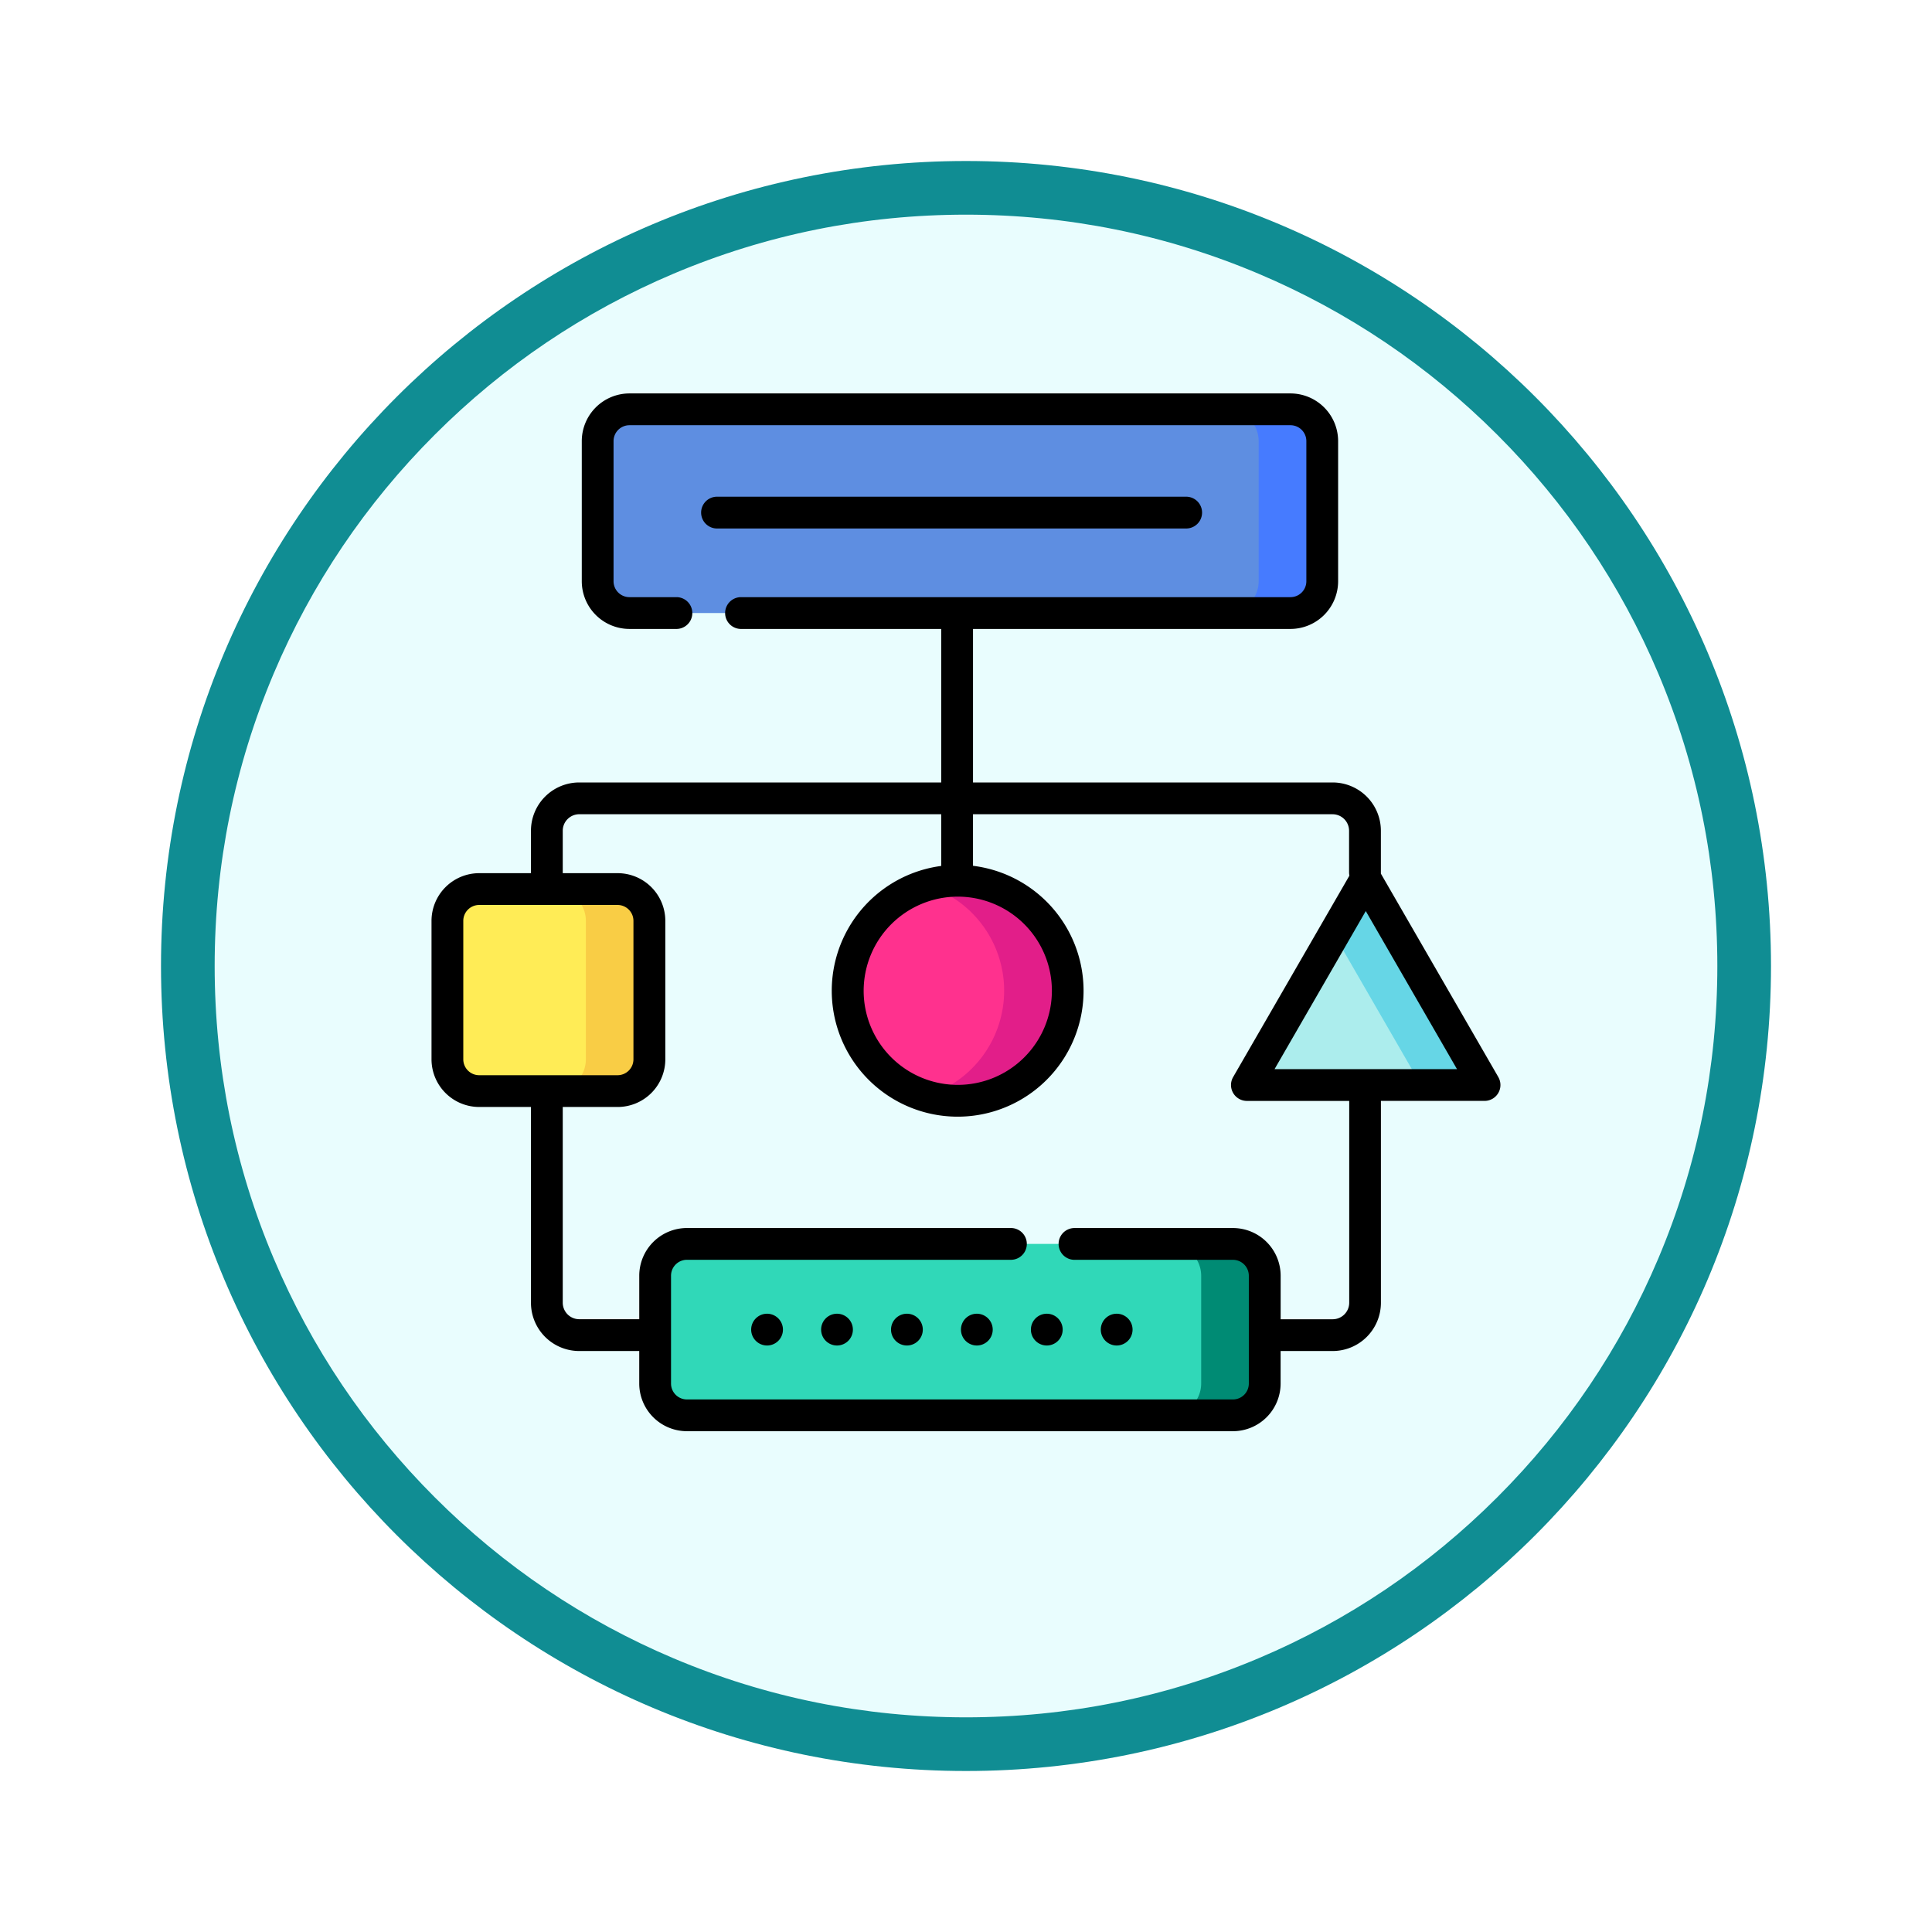 <svg xmlns="http://www.w3.org/2000/svg" xmlns:xlink="http://www.w3.org/1999/xlink" width="108" height="108" viewBox="0 0 108 108">
  <defs>
    <filter id="Trazado_904820" x="0" y="0" width="108" height="108" filterUnits="userSpaceOnUse">
      <feOffset dy="3" input="SourceAlpha"/>
      <feGaussianBlur stdDeviation="3" result="blur"/>
      <feFlood flood-opacity="0.161"/>
      <feComposite operator="in" in2="blur"/>
      <feComposite in="SourceGraphic"/>
    </filter>
  </defs>
  <g id="Grupo_1179845" data-name="Grupo 1179845" transform="translate(9 6)">
    <g id="Grupo_1179220" data-name="Grupo 1179220" transform="translate(0 0)">
      <g id="Grupo_1173585" data-name="Grupo 1173585">
        <g id="Grupo_1173428" data-name="Grupo 1173428">
          <g id="Grupo_1171958" data-name="Grupo 1171958">
            <g id="Grupo_1167341" data-name="Grupo 1167341">
              <g id="Grupo_1166792" data-name="Grupo 1166792">
                <g transform="matrix(1, 0, 0, 1, -9, -6)" filter="url(#Trazado_904820)">
                  <g id="Trazado_904820-2" data-name="Trazado 904820" transform="translate(9 6)" fill="#e9fdfe">
                    <path d="M 45 88.5 C 39.127 88.5 33.43 87.35 28.068 85.082 C 22.889 82.891 18.236 79.755 14.241 75.759 C 10.245 71.764 7.109 67.112 4.918 61.932 C 2.65 56.57 1.5 50.873 1.5 45 C 1.5 39.127 2.65 33.43 4.918 28.068 C 7.109 22.889 10.245 18.236 14.241 14.241 C 18.236 10.245 22.889 7.109 28.068 4.918 C 33.43 2.65 39.127 1.5 45 1.5 C 50.873 1.5 56.57 2.65 61.932 4.918 C 67.111 7.109 71.764 10.245 75.759 14.241 C 79.755 18.236 82.891 22.889 85.082 28.068 C 87.35 33.43 88.5 39.127 88.5 45 C 88.5 50.873 87.35 56.57 85.082 61.932 C 82.891 67.112 79.755 71.764 75.759 75.759 C 71.764 79.755 67.111 82.891 61.932 85.082 C 56.57 87.35 50.873 88.5 45 88.5 Z" stroke="none"/>
                    <path d="M 45 3 C 39.329 3 33.829 4.11 28.653 6.299 C 23.652 8.415 19.16 11.443 15.302 15.302 C 11.443 19.16 8.415 23.652 6.299 28.653 C 4.11 33.829 3 39.329 3 45 C 3 50.671 4.11 56.171 6.299 61.347 C 8.415 66.348 11.443 70.84 15.302 74.699 C 19.16 78.557 23.652 81.585 28.653 83.701 C 33.829 85.89 39.329 87 45 87 C 50.671 87 56.171 85.89 61.347 83.701 C 66.348 81.585 70.84 78.557 74.698 74.699 C 78.557 70.84 81.585 66.348 83.701 61.347 C 85.89 56.171 87 50.671 87 45 C 87 39.329 85.89 33.829 83.701 28.653 C 81.585 23.652 78.557 19.16 74.698 15.302 C 70.84 11.443 66.348 8.415 61.347 6.299 C 56.171 4.11 50.671 3 45 3 M 45 1.52587890625e-05 C 69.853 1.52587890625e-05 90 20.147 90 45 C 90 69.853 69.853 90 45 90 C 20.147 90 -7.62939453125e-06 69.853 -7.62939453125e-06 45 C -7.62939453125e-06 20.147 20.147 1.52587890625e-05 45 1.52587890625e-05 Z" stroke="none" fill="#108d93"/>
                  </g>
                </g>
              </g>
            </g>
          </g>
        </g>
      </g>
    </g>
    <g id="diagram_1865728" transform="translate(15.122 15.493)">
      <path id="Trazado_1049885" data-name="Trazado 1049885" d="M17.13,249.184H9.39a1.777,1.777,0,0,1-1.777-1.777v-7.74A1.777,1.777,0,0,1,9.39,237.89h7.74a1.777,1.777,0,0,1,1.777,1.777v7.74A1.777,1.777,0,0,1,17.13,249.184Zm0,0" transform="translate(-6.725 -209.685)" fill="#ffec56"/>
      <path id="Trazado_1049886" data-name="Trazado 1049886" d="M62.261,237.891H58.707a1.777,1.777,0,0,1,1.777,1.777v7.74a1.777,1.777,0,0,1-1.777,1.777h3.554a1.777,1.777,0,0,0,1.777-1.777v-7.74A1.777,1.777,0,0,0,62.261,237.891Zm0,0" transform="translate(-51.856 -209.685)" fill="#f9cd45"/>
      <path id="Trazado_1049887" data-name="Trazado 1049887" d="M211.641,240.051a6.149,6.149,0,1,1-6.149-6.149A6.148,6.148,0,0,1,211.641,240.051Zm0,0" transform="translate(-176.079 -206.162)" fill="#ff318e"/>
      <path id="Trazado_1049888" data-name="Trazado 1049888" d="M238.581,233.9a6.146,6.146,0,0,0-1.777.262,6.149,6.149,0,0,1,0,11.774,6.149,6.149,0,1,0,1.777-12.036Zm0,0" transform="translate(-209.167 -206.162)" fill="#e21e89"/>
      <path id="Trazado_1049889" data-name="Trazado 1049889" d="M118.306,19.5H81.355a1.782,1.782,0,0,1-1.777-1.777V9.89a1.782,1.782,0,0,1,1.777-1.777h36.951a1.781,1.781,0,0,1,1.777,1.777v7.834A1.782,1.782,0,0,1,118.306,19.5Zm0,0" transform="translate(-70.291 -6.725)" fill="#5e8ee1"/>
      <path id="Trazado_1049890" data-name="Trazado 1049890" d="M397.223,233.188l-6.641,11.5h13.282l-6.641-11.5-6.641,11.5h13.282Zm0,0" transform="translate(-344.998 -205.531)" fill="#aceded"/>
      <path id="Trazado_1049891" data-name="Trazado 1049891" d="M434.038,233.188l-1.777,3.077,4.864,8.425h3.553Zm0,0" transform="translate(-381.813 -205.531)" fill="#66d6e6"/>
      <path id="Trazado_1049892" data-name="Trazado 1049892" d="M384.518,8.113h-3.554a1.782,1.782,0,0,1,1.777,1.777v7.834a1.782,1.782,0,0,1-1.777,1.777h3.554a1.782,1.782,0,0,0,1.777-1.777V9.89A1.782,1.782,0,0,0,384.518,8.113Zm0,0" transform="translate(-336.503 -6.724)" fill="#467bff"/>
      <path id="Trazado_1049893" data-name="Trazado 1049893" d="M139.414,417.447H108.89a1.782,1.782,0,0,1-1.777-1.777v-6.027a1.782,1.782,0,0,1,1.777-1.777h30.524a1.782,1.782,0,0,1,1.777,1.777v6.027A1.782,1.782,0,0,1,139.414,417.447Zm0,0" transform="translate(-94.612 -359.824)" fill="#30d8b8"/>
      <path id="Trazado_1049894" data-name="Trazado 1049894" d="M356.983,407.867H353.43a1.782,1.782,0,0,1,1.777,1.777v6.027a1.782,1.782,0,0,1-1.777,1.777h3.554a1.782,1.782,0,0,0,1.777-1.777v-6.027A1.782,1.782,0,0,0,356.983,407.867Zm0,0" transform="translate(-312.182 -359.823)" fill="#008b74"/>
      <path id="Trazado_1049895" data-name="Trazado 1049895" d="M59.635,38.715,53.07,27.344c0-.023,0-.046,0-.07V24.947a2.7,2.7,0,0,0-2.7-2.7h-20.1V13.665H48.015A2.668,2.668,0,0,0,50.68,11V3.166A2.668,2.668,0,0,0,48.015.5H11.064A2.668,2.668,0,0,0,8.4,3.166V11a2.668,2.668,0,0,0,2.665,2.665h2.655a.889.889,0,0,0,0-1.777H11.064A.889.889,0,0,1,10.176,11V3.166a.889.889,0,0,1,.888-.889H48.015a.889.889,0,0,1,.889.889V11a.889.889,0,0,1-.889.888H17.272a.889.889,0,0,0,0,1.777h11.22v8.582H8.259a2.7,2.7,0,0,0-2.7,2.7v2.371H2.665A2.668,2.668,0,0,0,0,29.983v7.74a2.668,2.668,0,0,0,2.665,2.665H5.559V51.33a2.7,2.7,0,0,0,2.7,2.7h3.353v1.817a2.668,2.668,0,0,0,2.665,2.665H44.8a2.668,2.668,0,0,0,2.665-2.665V54.03h2.907a2.7,2.7,0,0,0,2.7-2.7V40.048h5.792a.888.888,0,0,0,.77-1.333ZM1.776,37.723v-7.74a.889.889,0,0,1,.889-.888H10.4a.889.889,0,0,1,.888.888v7.74a.889.889,0,0,1-.888.889H2.665a.889.889,0,0,1-.889-.889ZM51.3,51.33a.924.924,0,0,1-.923.924H47.467V49.82A2.668,2.668,0,0,0,44.8,47.155H35.943a.888.888,0,1,0,0,1.777H44.8a.889.889,0,0,1,.888.889v6.027a.889.889,0,0,1-.888.889H14.278a.889.889,0,0,1-.889-.889V49.82a.889.889,0,0,1,.889-.889H32.389a.888.888,0,1,0,0-1.777H14.278a2.668,2.668,0,0,0-2.665,2.665v2.433H8.259a.924.924,0,0,1-.923-.924V40.388h3.069a2.668,2.668,0,0,0,2.665-2.665v-7.74a2.668,2.668,0,0,0-2.665-2.665H7.336V24.947a.925.925,0,0,1,.923-.924H28.492v2.891a7.038,7.038,0,1,0,1.777-.008V24.024h20.1a.924.924,0,0,1,.923.923v2.327a.918.918,0,0,0,.019.182l-6.5,11.26a.889.889,0,0,0,.77,1.333H51.3Zm-21.883-22.7a5.261,5.261,0,1,1-5.26,5.261,5.267,5.267,0,0,1,5.26-5.261Zm17.709,9.643,5.1-8.837,5.1,8.837Zm0,0"/>
      <path id="Trazado_1049896" data-name="Trazado 1049896" d="M156.255,51.738a.888.888,0,1,0,0-1.777H130.029a.888.888,0,1,0,0,1.777Zm0,0" transform="translate(-114.069 -43.688)"/>
      <path id="Trazado_1049897" data-name="Trazado 1049897" d="M220.978,441.293a.888.888,0,1,0,.889.889A.889.889,0,0,0,220.978,441.293Zm0,0" transform="translate(-194.404 -389.348)"/>
      <path id="Trazado_1049898" data-name="Trazado 1049898" d="M153.994,441.293a.888.888,0,1,0,.888.889A.889.889,0,0,0,153.994,441.293Zm0,0" transform="translate(-135.237 -389.348)"/>
      <path id="Trazado_1049899" data-name="Trazado 1049899" d="M187.486,441.293a.888.888,0,1,0,.889.889A.889.889,0,0,0,187.486,441.293Zm0,0" transform="translate(-164.82 -389.348)"/>
      <path id="Trazado_1049900" data-name="Trazado 1049900" d="M254.47,441.293a.888.888,0,1,0,.889.889A.889.889,0,0,0,254.47,441.293Zm0,0" transform="translate(-223.987 -389.348)"/>
      <path id="Trazado_1049901" data-name="Trazado 1049901" d="M287.967,441.293a.888.888,0,1,0,.889.889A.889.889,0,0,0,287.967,441.293Zm0,0" transform="translate(-253.574 -389.348)"/>
      <path id="Trazado_1049902" data-name="Trazado 1049902" d="M321.459,443.07a.888.888,0,1,0-.888-.888A.888.888,0,0,0,321.459,443.07Zm0,0" transform="translate(-283.158 -389.349)"/>
    </g>
  </g>
</svg>
